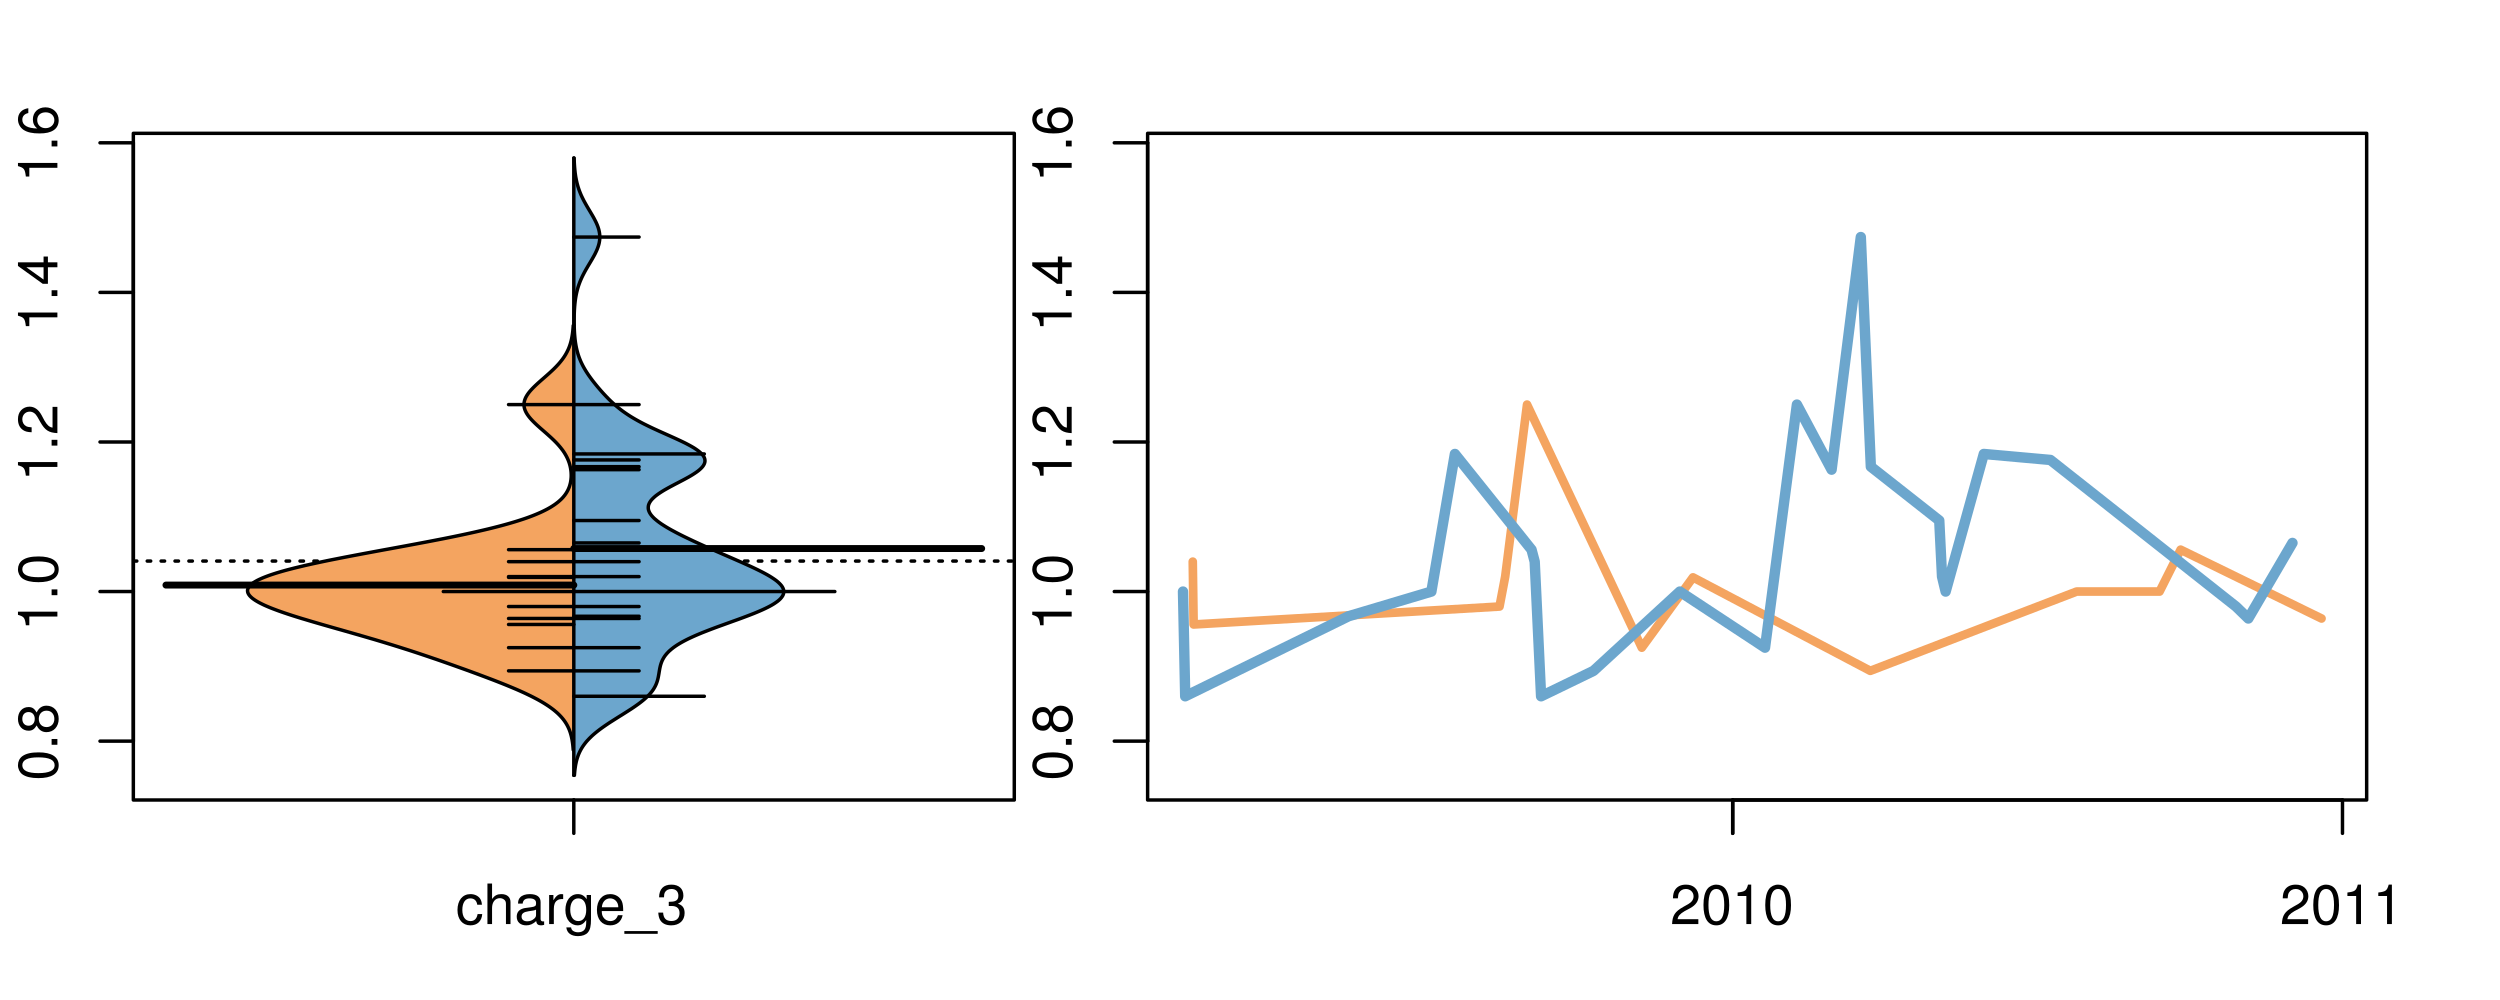 <?xml version="1.0" encoding="UTF-8"?>
<svg xmlns="http://www.w3.org/2000/svg" xmlns:xlink="http://www.w3.org/1999/xlink" width="540pt" height="216pt" viewBox="0 0 540 216" version="1.1">
<defs>
<g>
<symbol overflow="visible" id="glyph0-0">
<path style="stroke:none;" d="M -8.516 -3.297 C -8.516 -2.516 -8.156 -1.781 -7.578 -1.344 C -6.828 -0.797 -5.688 -0.516 -4.109 -0.516 C -1.25 -0.516 0.281 -1.469 0.281 -3.297 C 0.281 -5.094 -1.25 -6.078 -4.047 -6.078 C -5.703 -6.078 -6.797 -5.812 -7.578 -5.25 C -8.172 -4.812 -8.516 -4.109 -8.516 -3.297 Z M -7.578 -3.297 C -7.578 -4.438 -6.422 -5 -4.141 -5 C -1.734 -5 -0.594 -4.453 -0.594 -3.281 C -0.594 -2.156 -1.781 -1.594 -4.109 -1.594 C -6.438 -1.594 -7.578 -2.156 -7.578 -3.297 Z M -7.578 -3.297 "/>
</symbol>
<symbol overflow="visible" id="glyph0-1">
<path style="stroke:none;" d="M -1.25 -2.297 L -1.25 -1.047 L 0 -1.047 L 0 -2.297 Z M -1.25 -2.297 "/>
</symbol>
<symbol overflow="visible" id="glyph0-2">
<path style="stroke:none;" d="M -4.469 -4.688 C -5 -5.562 -5.438 -5.859 -6.234 -5.859 C -7.578 -5.859 -8.516 -4.812 -8.516 -3.297 C -8.516 -1.797 -7.578 -0.75 -6.234 -0.75 C -5.453 -0.75 -5.016 -1.031 -4.469 -1.891 C -4.016 -0.922 -3.297 -0.438 -2.359 -0.438 C -0.797 -0.438 0.281 -1.625 0.281 -3.297 C 0.281 -4.984 -0.797 -6.156 -2.359 -6.156 C -3.297 -6.156 -4.016 -5.672 -4.469 -4.688 Z M -7.578 -3.297 C -7.578 -4.203 -7.047 -4.781 -6.219 -4.781 C -5.422 -4.781 -4.891 -4.188 -4.891 -3.297 C -4.891 -2.406 -5.422 -1.828 -6.234 -1.828 C -7.047 -1.828 -7.578 -2.406 -7.578 -3.297 Z M -4.016 -3.297 C -4.016 -4.359 -3.344 -5.078 -2.344 -5.078 C -1.328 -5.078 -0.656 -4.359 -0.656 -3.281 C -0.656 -2.25 -1.344 -1.531 -2.344 -1.531 C -3.344 -1.531 -4.016 -2.25 -4.016 -3.297 Z M -4.016 -3.297 "/>
</symbol>
<symbol overflow="visible" id="glyph0-3">
<path style="stroke:none;" d="M -6.062 -3.109 L 0 -3.109 L 0 -4.156 L -8.516 -4.156 L -8.516 -3.469 C -7.203 -3.094 -7.016 -2.859 -6.812 -1.219 L -6.062 -1.219 Z M -6.062 -3.109 "/>
</symbol>
<symbol overflow="visible" id="glyph0-4">
<path style="stroke:none;" d="M -1.047 -6.078 L -1.047 -1.594 C -1.734 -1.703 -2.188 -2.094 -2.797 -3.125 L -3.438 -4.328 C -4.094 -5.516 -4.969 -6.125 -6.016 -6.125 C -6.719 -6.125 -7.375 -5.844 -7.844 -5.344 C -8.297 -4.844 -8.516 -4.219 -8.516 -3.406 C -8.516 -2.328 -8.125 -1.531 -7.406 -1.062 C -6.953 -0.75 -6.422 -0.625 -5.562 -0.594 L -5.562 -1.656 C -6.125 -1.688 -6.484 -1.766 -6.75 -1.906 C -7.266 -2.188 -7.578 -2.734 -7.578 -3.375 C -7.578 -4.328 -6.906 -5.047 -5.984 -5.047 C -5.312 -5.047 -4.734 -4.656 -4.312 -3.906 L -3.688 -2.797 C -2.672 -1.016 -1.875 -0.5 0 -0.406 L 0 -6.078 Z M -1.047 -6.078 "/>
</symbol>
<symbol overflow="visible" id="glyph0-5">
<path style="stroke:none;" d="M -2.047 -3.922 L 0 -3.922 L 0 -4.984 L -2.047 -4.984 L -2.047 -6.234 L -2.984 -6.234 L -2.984 -4.984 L -8.516 -4.984 L -8.516 -4.203 L -3.156 -0.344 L -2.047 -0.344 Z M -2.984 -3.922 L -2.984 -1.266 L -6.703 -3.922 Z M -2.984 -3.922 "/>
</symbol>
<symbol overflow="visible" id="glyph0-6">
<path style="stroke:none;" d="M -6.281 -5.969 C -7.688 -5.766 -8.516 -4.859 -8.516 -3.562 C -8.516 -2.625 -8.047 -1.781 -7.297 -1.281 C -6.469 -0.75 -5.422 -0.516 -3.875 -0.516 C -2.453 -0.516 -1.531 -0.734 -0.781 -1.234 C -0.094 -1.688 0.281 -2.438 0.281 -3.375 C 0.281 -4.984 -0.922 -6.156 -2.594 -6.156 C -4.172 -6.156 -5.297 -5.078 -5.297 -3.547 C -5.297 -2.719 -4.969 -2.047 -4.344 -1.594 C -6.422 -1.609 -7.578 -2.281 -7.578 -3.484 C -7.578 -4.234 -7.109 -4.75 -6.281 -4.922 Z M -4.359 -3.422 C -4.359 -4.438 -3.641 -5.078 -2.516 -5.078 C -1.438 -5.078 -0.656 -4.359 -0.656 -3.391 C -0.656 -2.406 -1.469 -1.656 -2.562 -1.656 C -3.625 -1.656 -4.359 -2.375 -4.359 -3.422 Z M -4.359 -3.422 "/>
</symbol>
<symbol overflow="visible" id="glyph0-7">
<path style="stroke:none;" d="M -8.75 -5.938 L -8.75 -4.938 L -5.5 -4.938 C -6.125 -4.531 -6.469 -3.859 -6.469 -3.016 C -6.469 -1.375 -5.156 -0.312 -3.156 -0.312 C -1.031 -0.312 0.281 -1.359 0.281 -3.047 C 0.281 -3.906 -0.047 -4.516 -0.828 -5.047 L 0 -5.047 L 0 -5.938 Z M -5.531 -3.188 C -5.531 -4.266 -4.578 -4.938 -3.078 -4.938 C -1.625 -4.938 -0.656 -4.25 -0.656 -3.188 C -0.656 -2.094 -1.625 -1.359 -3.094 -1.359 C -4.562 -1.359 -5.531 -2.094 -5.531 -3.188 Z M -5.531 -3.188 "/>
</symbol>
<symbol overflow="visible" id="glyph0-8">
<path style="stroke:none;" d="M -6.281 -3.094 L -6.281 -2.047 L -7.266 -2.047 C -7.688 -2.047 -7.906 -2.297 -7.906 -2.75 C -7.906 -2.828 -7.906 -2.875 -7.891 -3.094 L -8.719 -3.094 C -8.766 -2.875 -8.781 -2.734 -8.781 -2.531 C -8.781 -1.609 -8.25 -1.062 -7.359 -1.062 L -6.281 -1.062 L -6.281 -0.219 L -5.469 -0.219 L -5.469 -1.062 L 0 -1.062 L 0 -2.047 L -5.469 -2.047 L -5.469 -3.094 Z M -6.281 -3.094 "/>
</symbol>
<symbol overflow="visible" id="glyph0-9">
<path style="stroke:none;" d="M 1.516 -6.938 L 1.516 0.266 L 2.109 0.266 L 2.109 -6.938 Z M 1.516 -6.938 "/>
</symbol>
<symbol overflow="visible" id="glyph0-10">
<path style="stroke:none;" d="M -6.469 -3.266 C -6.469 -1.5 -5.203 -0.438 -3.094 -0.438 C -0.984 -0.438 0.281 -1.484 0.281 -3.281 C 0.281 -5.047 -0.984 -6.125 -3.047 -6.125 C -5.219 -6.125 -6.469 -5.078 -6.469 -3.266 Z M -5.547 -3.281 C -5.547 -4.406 -4.625 -5.078 -3.062 -5.078 C -1.578 -5.078 -0.641 -4.375 -0.641 -3.281 C -0.641 -2.156 -1.578 -1.469 -3.094 -1.469 C -4.609 -1.469 -5.547 -2.156 -5.547 -3.281 Z M -5.547 -3.281 "/>
</symbol>
<symbol overflow="visible" id="glyph0-11">
<path style="stroke:none;" d="M -8.75 -1.828 L -8.75 -0.812 L 0 -0.812 L 0 -1.828 Z M -8.75 -1.828 "/>
</symbol>
<symbol overflow="visible" id="glyph0-12">
<path style="stroke:none;" d="M 0 -3.422 L -6.281 -5.828 L -6.281 -4.703 L -1.188 -2.922 L -6.281 -1.25 L -6.281 -0.125 L 0 -2.328 Z M 0 -3.422 "/>
</symbol>
<symbol overflow="visible" id="glyph0-13">
<path style="stroke:none;" d="M -0.594 -6.422 C -0.562 -6.312 -0.562 -6.266 -0.562 -6.203 C -0.562 -5.859 -0.75 -5.656 -1.062 -5.656 L -4.75 -5.656 C -5.875 -5.656 -6.469 -4.844 -6.469 -3.297 C -6.469 -2.391 -6.203 -1.625 -5.734 -1.219 C -5.406 -0.922 -5.047 -0.797 -4.422 -0.781 L -4.422 -1.781 C -5.203 -1.875 -5.547 -2.328 -5.547 -3.266 C -5.547 -4.156 -5.203 -4.672 -4.609 -4.672 L -4.344 -4.672 C -3.922 -4.672 -3.75 -4.422 -3.641 -3.625 C -3.469 -2.203 -3.422 -1.984 -3.266 -1.609 C -2.969 -0.875 -2.406 -0.5 -1.578 -0.5 C -0.438 -0.5 0.281 -1.297 0.281 -2.562 C 0.281 -3.359 0 -4 -0.641 -4.703 C -0.016 -4.781 0.281 -5.094 0.281 -5.734 C 0.281 -5.938 0.25 -6.094 0.172 -6.422 Z M -1.984 -4.672 C -1.641 -4.672 -1.438 -4.578 -1.156 -4.266 C -0.797 -3.859 -0.594 -3.375 -0.594 -2.781 C -0.594 -2 -0.969 -1.547 -1.609 -1.547 C -2.266 -1.547 -2.609 -1.984 -2.766 -3.062 C -2.906 -4.109 -2.953 -4.328 -3.109 -4.672 Z M -1.984 -4.672 "/>
</symbol>
<symbol overflow="visible" id="glyph0-14">
<path style="stroke:none;" d="M 0 -5.781 L -6.281 -5.781 L -6.281 -4.781 L -2.719 -4.781 C -1.438 -4.781 -0.594 -4.109 -0.594 -3.078 C -0.594 -2.281 -1.078 -1.781 -1.844 -1.781 L -6.281 -1.781 L -6.281 -0.781 L -1.438 -0.781 C -0.391 -0.781 0.281 -1.562 0.281 -2.781 C 0.281 -3.703 -0.047 -4.297 -0.875 -4.891 L 0 -4.891 Z M 0 -5.781 "/>
</symbol>
<symbol overflow="visible" id="glyph0-15">
<path style="stroke:none;" d="M -2.812 -6.156 C -3.766 -6.156 -4.344 -6.078 -4.812 -5.906 C -5.844 -5.5 -6.469 -4.531 -6.469 -3.359 C -6.469 -1.609 -5.125 -0.484 -3.062 -0.484 C -1 -0.484 0.281 -1.578 0.281 -3.344 C 0.281 -4.781 -0.547 -5.766 -1.906 -6.031 L -1.906 -5.016 C -1.078 -4.734 -0.641 -4.172 -0.641 -3.375 C -0.641 -2.734 -0.938 -2.203 -1.469 -1.859 C -1.828 -1.625 -2.188 -1.531 -2.812 -1.531 Z M -3.625 -1.547 C -4.781 -1.625 -5.547 -2.344 -5.547 -3.344 C -5.547 -4.328 -4.734 -5.094 -3.703 -5.094 C -3.672 -5.094 -3.641 -5.094 -3.625 -5.078 Z M -3.625 -1.547 "/>
</symbol>
<symbol overflow="visible" id="glyph1-0">
<path style="stroke:none;" d="M 5.656 -4.172 C 5.609 -4.781 5.469 -5.188 5.234 -5.531 C 4.797 -6.125 4.047 -6.469 3.172 -6.469 C 1.469 -6.469 0.375 -5.125 0.375 -3.031 C 0.375 -1.016 1.453 0.281 3.156 0.281 C 4.656 0.281 5.609 -0.625 5.719 -2.156 L 4.719 -2.156 C 4.547 -1.156 4.031 -0.641 3.188 -0.641 C 2.078 -0.641 1.422 -1.547 1.422 -3.031 C 1.422 -4.609 2.062 -5.547 3.156 -5.547 C 4 -5.547 4.531 -5.047 4.641 -4.172 Z M 5.656 -4.172 "/>
</symbol>
<symbol overflow="visible" id="glyph1-1">
<path style="stroke:none;" d="M 0.844 -8.75 L 0.844 0 L 1.844 0 L 1.844 -3.469 C 1.844 -4.75 2.516 -5.594 3.547 -5.594 C 3.859 -5.594 4.188 -5.484 4.422 -5.297 C 4.719 -5.094 4.844 -4.797 4.844 -4.359 L 4.844 0 L 5.828 0 L 5.828 -4.75 C 5.828 -5.812 5.078 -6.469 3.859 -6.469 C 2.969 -6.469 2.422 -6.188 1.844 -5.422 L 1.844 -8.75 Z M 0.844 -8.75 "/>
</symbol>
<symbol overflow="visible" id="glyph1-2">
<path style="stroke:none;" d="M 6.422 -0.594 C 6.312 -0.562 6.266 -0.562 6.203 -0.562 C 5.859 -0.562 5.656 -0.75 5.656 -1.062 L 5.656 -4.75 C 5.656 -5.875 4.844 -6.469 3.297 -6.469 C 2.391 -6.469 1.625 -6.203 1.219 -5.734 C 0.922 -5.406 0.797 -5.047 0.781 -4.422 L 1.781 -4.422 C 1.875 -5.203 2.328 -5.547 3.266 -5.547 C 4.156 -5.547 4.672 -5.203 4.672 -4.609 L 4.672 -4.344 C 4.672 -3.922 4.422 -3.75 3.625 -3.641 C 2.203 -3.469 1.984 -3.422 1.609 -3.266 C 0.875 -2.969 0.5 -2.406 0.5 -1.578 C 0.5 -0.438 1.297 0.281 2.562 0.281 C 3.359 0.281 4 0 4.703 -0.641 C 4.781 -0.016 5.094 0.281 5.734 0.281 C 5.938 0.281 6.094 0.25 6.422 0.172 Z M 4.672 -1.984 C 4.672 -1.641 4.578 -1.438 4.266 -1.156 C 3.859 -0.797 3.375 -0.594 2.781 -0.594 C 2 -0.594 1.547 -0.969 1.547 -1.609 C 1.547 -2.266 1.984 -2.609 3.062 -2.766 C 4.109 -2.906 4.328 -2.953 4.672 -3.109 Z M 4.672 -1.984 "/>
</symbol>
<symbol overflow="visible" id="glyph1-3">
<path style="stroke:none;" d="M 0.828 -6.281 L 0.828 0 L 1.844 0 L 1.844 -3.266 C 1.844 -4.156 2.062 -4.75 2.547 -5.094 C 2.859 -5.328 3.156 -5.406 3.859 -5.406 L 3.859 -6.438 C 3.688 -6.453 3.594 -6.469 3.469 -6.469 C 2.812 -6.469 2.328 -6.078 1.75 -5.141 L 1.75 -6.281 Z M 0.828 -6.281 "/>
</symbol>
<symbol overflow="visible" id="glyph1-4">
<path style="stroke:none;" d="M 4.938 -6.281 L 4.938 -5.375 C 4.438 -6.125 3.828 -6.469 3.031 -6.469 C 1.422 -6.469 0.344 -5.078 0.344 -3.031 C 0.344 -2 0.625 -1.156 1.141 -0.562 C 1.609 -0.031 2.281 0.281 2.938 0.281 C 3.734 0.281 4.281 -0.062 4.844 -0.859 L 4.844 -0.531 C 4.844 0.328 4.734 0.844 4.484 1.188 C 4.219 1.562 3.703 1.781 3.094 1.781 C 2.641 1.781 2.234 1.656 1.953 1.438 C 1.734 1.266 1.625 1.094 1.578 0.719 L 0.547 0.719 C 0.656 1.906 1.578 2.609 3.062 2.609 C 4 2.609 4.797 2.312 5.203 1.812 C 5.688 1.234 5.875 0.438 5.875 -1.031 L 5.875 -6.281 Z M 3.125 -5.547 C 4.219 -5.547 4.844 -4.625 4.844 -3.062 C 4.844 -1.562 4.203 -0.641 3.141 -0.641 C 2.047 -0.641 1.391 -1.578 1.391 -3.094 C 1.391 -4.609 2.062 -5.547 3.125 -5.547 Z M 3.125 -5.547 "/>
</symbol>
<symbol overflow="visible" id="glyph1-5">
<path style="stroke:none;" d="M 6.156 -2.812 C 6.156 -3.766 6.078 -4.344 5.906 -4.812 C 5.5 -5.844 4.531 -6.469 3.359 -6.469 C 1.609 -6.469 0.484 -5.125 0.484 -3.062 C 0.484 -1 1.578 0.281 3.344 0.281 C 4.781 0.281 5.766 -0.547 6.031 -1.906 L 5.016 -1.906 C 4.734 -1.078 4.172 -0.641 3.375 -0.641 C 2.734 -0.641 2.203 -0.938 1.859 -1.469 C 1.625 -1.828 1.531 -2.188 1.531 -2.812 Z M 1.547 -3.625 C 1.625 -4.781 2.344 -5.547 3.344 -5.547 C 4.328 -5.547 5.094 -4.734 5.094 -3.703 C 5.094 -3.672 5.094 -3.641 5.078 -3.625 Z M 1.547 -3.625 "/>
</symbol>
<symbol overflow="visible" id="glyph1-6">
<path style="stroke:none;" d="M 6.938 1.516 L -0.266 1.516 L -0.266 2.109 L 6.938 2.109 Z M 6.938 1.516 "/>
</symbol>
<symbol overflow="visible" id="glyph1-7">
<path style="stroke:none;" d="M 2.656 -3.906 L 3.234 -3.906 C 4.391 -3.906 4.984 -3.391 4.984 -2.359 C 4.984 -1.297 4.328 -0.656 3.234 -0.656 C 2.078 -0.656 1.516 -1.234 1.438 -2.469 L 0.391 -2.469 C 0.438 -1.781 0.547 -1.344 0.75 -0.953 C 1.188 -0.141 2.031 0.281 3.188 0.281 C 4.938 0.281 6.078 -0.766 6.078 -2.375 C 6.078 -3.453 5.656 -4.062 4.625 -4.406 C 5.422 -4.719 5.812 -5.312 5.812 -6.172 C 5.812 -7.625 4.844 -8.516 3.234 -8.516 C 1.516 -8.516 0.594 -7.578 0.562 -5.766 L 1.625 -5.766 C 1.625 -6.281 1.688 -6.562 1.812 -6.828 C 2.047 -7.297 2.578 -7.578 3.234 -7.578 C 4.172 -7.578 4.734 -7.031 4.734 -6.125 C 4.734 -5.531 4.531 -5.172 4.062 -4.984 C 3.766 -4.859 3.391 -4.812 2.656 -4.797 Z M 2.656 -3.906 "/>
</symbol>
<symbol overflow="visible" id="glyph1-8">
<path style="stroke:none;" d="M 6.078 -1.047 L 1.594 -1.047 C 1.703 -1.734 2.094 -2.188 3.125 -2.797 L 4.328 -3.438 C 5.516 -4.094 6.125 -4.969 6.125 -6.016 C 6.125 -6.719 5.844 -7.375 5.344 -7.844 C 4.844 -8.297 4.219 -8.516 3.406 -8.516 C 2.328 -8.516 1.531 -8.125 1.062 -7.406 C 0.75 -6.953 0.625 -6.422 0.594 -5.562 L 1.656 -5.562 C 1.688 -6.125 1.766 -6.484 1.906 -6.75 C 2.188 -7.266 2.734 -7.578 3.375 -7.578 C 4.328 -7.578 5.047 -6.906 5.047 -5.984 C 5.047 -5.312 4.656 -4.734 3.906 -4.312 L 2.797 -3.688 C 1.016 -2.672 0.5 -1.875 0.406 0 L 6.078 0 Z M 6.078 -1.047 "/>
</symbol>
<symbol overflow="visible" id="glyph1-9">
<path style="stroke:none;" d="M 3.297 -8.516 C 2.516 -8.516 1.781 -8.156 1.344 -7.578 C 0.797 -6.828 0.516 -5.688 0.516 -4.109 C 0.516 -1.25 1.469 0.281 3.297 0.281 C 5.094 0.281 6.078 -1.25 6.078 -4.047 C 6.078 -5.703 5.812 -6.797 5.25 -7.578 C 4.812 -8.172 4.109 -8.516 3.297 -8.516 Z M 3.297 -7.578 C 4.438 -7.578 5 -6.422 5 -4.141 C 5 -1.734 4.453 -0.594 3.281 -0.594 C 2.156 -0.594 1.594 -1.781 1.594 -4.109 C 1.594 -6.438 2.156 -7.578 3.297 -7.578 Z M 3.297 -7.578 "/>
</symbol>
<symbol overflow="visible" id="glyph1-10">
<path style="stroke:none;" d="M 3.109 -6.062 L 3.109 0 L 4.156 0 L 4.156 -8.516 L 3.469 -8.516 C 3.094 -7.203 2.859 -7.016 1.219 -6.812 L 1.219 -6.062 Z M 3.109 -6.062 "/>
</symbol>
</g>
<clipPath id="clip1">
  <path d="M 28.801 28.801 L 220.086 28.801 L 220.086 173.801 L 28.801 173.801 Z M 28.801 28.801 "/>
</clipPath>
<clipPath id="clip2">
  <path d="M 247.887 28.801 L 512.199 28.801 L 512.199 173.801 L 247.887 173.801 Z M 247.887 28.801 "/>
</clipPath>
<clipPath id="clip3">
  <path d="M 233.484 14.398 L 526.598 14.398 L 526.598 188.199 L 233.484 188.199 Z M 233.484 14.398 "/>
</clipPath>
<clipPath id="clip4">
  <path d="M 247.887 28.801 L 512.199 28.801 L 512.199 173.801 L 247.887 173.801 Z M 247.887 28.801 "/>
</clipPath>
</defs>
<g id="surface556">
<path style="fill:none;stroke-width:0.75;stroke-linecap:round;stroke-linejoin:round;stroke:rgb(0%,0%,0%);stroke-opacity:1;stroke-miterlimit:10;" d="M 28.801 172.801 L 219.086 172.801 L 219.086 28.801 L 28.801 28.801 L 28.801 172.801 "/>
<path style="fill:none;stroke-width:0.75;stroke-linecap:round;stroke-linejoin:round;stroke:rgb(0%,0%,0%);stroke-opacity:1;stroke-miterlimit:10;" d="M 28.801 160.09 L 28.801 30.848 "/>
<path style="fill:none;stroke-width:0.75;stroke-linecap:round;stroke-linejoin:round;stroke:rgb(0%,0%,0%);stroke-opacity:1;stroke-miterlimit:10;" d="M 28.801 160.09 L 21.602 160.09 "/>
<path style="fill:none;stroke-width:0.75;stroke-linecap:round;stroke-linejoin:round;stroke:rgb(0%,0%,0%);stroke-opacity:1;stroke-miterlimit:10;" d="M 28.801 127.777 L 21.602 127.777 "/>
<path style="fill:none;stroke-width:0.75;stroke-linecap:round;stroke-linejoin:round;stroke:rgb(0%,0%,0%);stroke-opacity:1;stroke-miterlimit:10;" d="M 28.801 95.469 L 21.602 95.469 "/>
<path style="fill:none;stroke-width:0.75;stroke-linecap:round;stroke-linejoin:round;stroke:rgb(0%,0%,0%);stroke-opacity:1;stroke-miterlimit:10;" d="M 28.801 63.16 L 21.602 63.16 "/>
<path style="fill:none;stroke-width:0.75;stroke-linecap:round;stroke-linejoin:round;stroke:rgb(0%,0%,0%);stroke-opacity:1;stroke-miterlimit:10;" d="M 28.801 30.848 L 21.602 30.848 "/>
<g style="fill:rgb(0%,0%,0%);fill-opacity:1;">
  <use xlink:href="#glyph0-0" x="12.396" y="168.59"/>
  <use xlink:href="#glyph0-1" x="12.396" y="161.918"/>
  <use xlink:href="#glyph0-2" x="12.396" y="158.582"/>
</g>
<g style="fill:rgb(0%,0%,0%);fill-opacity:1;">
  <use xlink:href="#glyph0-3" x="12.396" y="136.277"/>
  <use xlink:href="#glyph0-1" x="12.396" y="129.605"/>
  <use xlink:href="#glyph0-0" x="12.396" y="126.27"/>
</g>
<g style="fill:rgb(0%,0%,0%);fill-opacity:1;">
  <use xlink:href="#glyph0-3" x="12.396" y="103.969"/>
  <use xlink:href="#glyph0-1" x="12.396" y="97.297"/>
  <use xlink:href="#glyph0-4" x="12.396" y="93.961"/>
</g>
<g style="fill:rgb(0%,0%,0%);fill-opacity:1;">
  <use xlink:href="#glyph0-3" x="12.396" y="71.66"/>
  <use xlink:href="#glyph0-1" x="12.396" y="64.988"/>
  <use xlink:href="#glyph0-5" x="12.396" y="61.652"/>
</g>
<g style="fill:rgb(0%,0%,0%);fill-opacity:1;">
  <use xlink:href="#glyph0-3" x="12.396" y="39.348"/>
  <use xlink:href="#glyph0-1" x="12.396" y="32.676"/>
  <use xlink:href="#glyph0-6" x="12.396" y="29.34"/>
</g>
<path style="fill:none;stroke-width:0.75;stroke-linecap:round;stroke-linejoin:round;stroke:rgb(0%,0%,0%);stroke-opacity:1;stroke-miterlimit:10;" d="M 123.941 172.801 L 123.941 172.801 "/>
<path style="fill:none;stroke-width:0.75;stroke-linecap:round;stroke-linejoin:round;stroke:rgb(0%,0%,0%);stroke-opacity:1;stroke-miterlimit:10;" d="M 123.941 172.801 L 123.941 180 "/>
<g style="fill:rgb(0%,0%,0%);fill-opacity:1;">
  <use xlink:href="#glyph1-0" x="98.441" y="199.596"/>
  <use xlink:href="#glyph1-1" x="104.441" y="199.596"/>
  <use xlink:href="#glyph1-2" x="111.113" y="199.596"/>
  <use xlink:href="#glyph1-3" x="117.785" y="199.596"/>
  <use xlink:href="#glyph1-4" x="121.781" y="199.596"/>
  <use xlink:href="#glyph1-5" x="128.453" y="199.596"/>
  <use xlink:href="#glyph1-6" x="135.125" y="199.596"/>
  <use xlink:href="#glyph1-7" x="141.797" y="199.596"/>
</g>
<g clip-path="url(#clip1)" clip-rule="nonzero">
<path style="fill:none;stroke-width:0.75;stroke-linecap:round;stroke-linejoin:round;stroke:rgb(0%,0%,0%);stroke-opacity:1;stroke-dasharray:0.75,2.25;stroke-miterlimit:10;" d="M 28.801 121.188 L 219.086 121.188 "/>
<path style=" stroke:none;fill-rule:nonzero;fill:rgb(95.686%,64.314%,37.647%);fill-opacity:1;" d="M 123.941 70.32 L 123.82 70.32 L 123.797 70.68 L 123.75 71.219 L 123.734 71.395 L 123.695 71.754 L 123.648 72.113 L 123.594 72.473 L 123.531 72.832 L 123.461 73.191 L 123.422 73.371 L 123.379 73.547 L 123.336 73.727 L 123.289 73.906 L 123.238 74.086 L 123.129 74.445 L 123.004 74.805 L 122.938 74.984 L 122.867 75.164 L 122.793 75.344 L 122.715 75.523 L 122.629 75.699 L 122.543 75.879 L 122.453 76.059 L 122.258 76.418 L 122.152 76.598 L 122.043 76.777 L 121.93 76.957 L 121.812 77.137 L 121.688 77.316 L 121.43 77.676 L 121.289 77.852 L 121.148 78.031 L 120.852 78.391 L 120.695 78.57 L 120.535 78.75 L 120.199 79.109 L 120.027 79.289 L 119.668 79.648 L 119.484 79.828 L 119.297 80.004 L 119.105 80.184 L 118.715 80.543 L 118.516 80.723 L 118.312 80.902 L 118.113 81.082 L 117.906 81.262 L 117.703 81.441 L 117.496 81.621 L 117.293 81.801 L 117.086 81.98 L 116.883 82.156 L 116.477 82.516 L 116.078 82.875 L 115.695 83.234 L 115.508 83.414 L 115.324 83.594 L 115.145 83.773 L 114.973 83.953 L 114.805 84.133 L 114.641 84.309 L 114.488 84.488 L 114.34 84.668 L 114.199 84.848 L 114.066 85.027 L 113.941 85.207 L 113.824 85.387 L 113.719 85.566 L 113.617 85.746 L 113.527 85.926 L 113.449 86.105 L 113.383 86.285 L 113.32 86.461 L 113.273 86.641 L 113.234 86.82 L 113.203 87 L 113.188 87.18 L 113.18 87.359 L 113.18 87.539 L 113.199 87.719 L 113.223 87.898 L 113.254 88.078 L 113.305 88.258 L 113.359 88.438 L 113.422 88.613 L 113.5 88.793 L 113.586 88.973 L 113.68 89.152 L 113.785 89.332 L 113.898 89.512 L 114.02 89.691 L 114.152 89.871 L 114.289 90.051 L 114.434 90.23 L 114.586 90.41 L 114.746 90.59 L 114.91 90.766 L 115.082 90.945 L 115.258 91.125 L 115.441 91.305 L 115.816 91.664 L 116.008 91.844 L 116.605 92.383 L 116.809 92.562 L 117.016 92.742 L 117.219 92.918 L 117.426 93.098 L 117.629 93.277 L 117.836 93.457 L 118.242 93.816 L 118.84 94.355 L 119.035 94.535 L 119.227 94.715 L 119.414 94.895 L 119.602 95.07 L 119.961 95.43 L 120.137 95.609 L 120.473 95.969 L 120.633 96.148 L 120.789 96.328 L 120.941 96.508 L 121.09 96.688 L 121.371 97.047 L 121.504 97.223 L 121.633 97.402 L 121.875 97.762 L 121.988 97.941 L 122.199 98.301 L 122.297 98.48 L 122.484 98.84 L 122.648 99.199 L 122.723 99.375 L 122.793 99.555 L 122.926 99.914 L 123.035 100.273 L 123.086 100.453 L 123.133 100.633 L 123.211 100.992 L 123.246 101.172 L 123.273 101.352 L 123.301 101.527 L 123.324 101.707 L 123.344 101.887 L 123.359 102.066 L 123.375 102.426 L 123.379 102.605 L 123.379 102.785 L 123.375 102.965 L 123.367 103.145 L 123.336 103.504 L 123.316 103.68 L 123.262 104.039 L 123.227 104.219 L 123.188 104.398 L 123.094 104.758 L 123.039 104.938 L 122.98 105.117 L 122.914 105.297 L 122.84 105.477 L 122.762 105.656 L 122.68 105.832 L 122.59 106.012 L 122.387 106.371 L 122.273 106.551 L 122.023 106.91 L 121.883 107.09 L 121.734 107.27 L 121.582 107.449 L 121.414 107.629 L 121.238 107.809 L 121.055 107.984 L 120.855 108.164 L 120.648 108.344 L 120.43 108.523 L 120.195 108.703 L 119.953 108.883 L 119.699 109.062 L 119.426 109.242 L 119.145 109.422 L 118.848 109.602 L 118.535 109.781 L 118.211 109.961 L 117.871 110.137 L 117.516 110.316 L 117.145 110.496 L 116.758 110.676 L 116.355 110.855 L 115.934 111.035 L 115.5 111.215 L 115.047 111.395 L 114.578 111.574 L 114.094 111.754 L 113.586 111.934 L 113.062 112.113 L 112.527 112.289 L 111.969 112.469 L 111.391 112.648 L 110.801 112.828 L 110.188 113.008 L 109.559 113.188 L 108.914 113.367 L 108.25 113.547 L 107.566 113.727 L 106.867 113.906 L 106.152 114.086 L 105.418 114.266 L 104.672 114.441 L 103.902 114.621 L 103.121 114.801 L 102.324 114.98 L 101.512 115.16 L 100.684 115.34 L 99.844 115.52 L 98.988 115.699 L 98.121 115.879 L 97.242 116.059 L 96.352 116.238 L 95.445 116.418 L 94.535 116.594 L 93.609 116.773 L 92.676 116.953 L 91.738 117.133 L 90.789 117.312 L 89.836 117.492 L 87.914 117.852 L 86.945 118.031 L 84.027 118.57 L 83.051 118.746 L 82.078 118.926 L 80.141 119.285 L 79.176 119.465 L 78.215 119.645 L 77.262 119.824 L 76.316 120.004 L 75.379 120.184 L 74.445 120.363 L 73.527 120.543 L 72.621 120.723 L 71.723 120.898 L 70.836 121.078 L 69.969 121.258 L 69.113 121.438 L 68.27 121.617 L 67.449 121.797 L 66.645 121.977 L 65.855 122.156 L 65.09 122.336 L 64.336 122.516 L 63.605 122.695 L 62.902 122.875 L 62.215 123.051 L 61.551 123.23 L 60.914 123.41 L 60.297 123.59 L 59.703 123.77 L 59.141 123.949 L 58.598 124.129 L 58.082 124.309 L 57.598 124.488 L 57.133 124.668 L 56.691 124.848 L 56.289 125.027 L 55.906 125.203 L 55.547 125.383 L 55.227 125.562 L 54.926 125.742 L 54.652 125.922 L 54.414 126.102 L 54.199 126.281 L 54.008 126.461 L 53.855 126.641 L 53.723 126.82 L 53.613 127 L 53.543 127.18 L 53.492 127.355 L 53.465 127.535 L 53.477 127.715 L 53.504 127.895 L 53.559 128.074 L 53.645 128.254 L 53.75 128.434 L 53.879 128.613 L 54.039 128.793 L 54.219 128.973 L 54.418 129.152 L 54.648 129.332 L 54.895 129.508 L 55.164 129.688 L 55.457 129.867 L 55.77 130.047 L 56.098 130.227 L 56.453 130.406 L 56.82 130.586 L 57.203 130.766 L 57.613 130.945 L 58.035 131.125 L 58.469 131.305 L 58.926 131.484 L 59.391 131.66 L 59.871 131.84 L 60.367 132.02 L 60.875 132.199 L 61.395 132.379 L 61.93 132.559 L 62.469 132.738 L 63.02 132.918 L 63.582 133.098 L 64.152 133.277 L 64.73 133.457 L 65.316 133.637 L 65.91 133.812 L 66.508 133.992 L 67.113 134.172 L 67.723 134.352 L 68.336 134.531 L 68.953 134.711 L 69.574 134.891 L 70.824 135.25 L 72.711 135.789 L 73.344 135.965 L 75.859 136.684 L 77.109 137.043 L 78.352 137.402 L 78.969 137.582 L 79.582 137.762 L 80.191 137.941 L 80.801 138.117 L 82.004 138.477 L 82.602 138.656 L 83.781 139.016 L 84.367 139.195 L 84.949 139.375 L 86.098 139.734 L 87.23 140.094 L 87.789 140.27 L 88.348 140.449 L 88.902 140.629 L 89.996 140.988 L 90.539 141.168 L 91.078 141.348 L 91.613 141.527 L 92.676 141.887 L 93.203 142.066 L 93.727 142.246 L 94.25 142.422 L 94.77 142.602 L 95.285 142.781 L 95.797 142.961 L 96.312 143.141 L 97.836 143.68 L 98.34 143.859 L 99.84 144.398 L 100.336 144.574 L 100.832 144.754 L 101.816 145.113 L 102.793 145.473 L 103.762 145.832 L 104.242 146.012 L 105.195 146.371 L 105.668 146.551 L 106.137 146.727 L 106.605 146.906 L 107.527 147.266 L 107.984 147.445 L 108.438 147.625 L 108.887 147.805 L 109.332 147.984 L 109.77 148.164 L 110.203 148.344 L 110.633 148.523 L 111.059 148.703 L 111.477 148.879 L 111.891 149.059 L 112.297 149.238 L 113.094 149.598 L 113.48 149.777 L 113.859 149.957 L 114.234 150.137 L 114.602 150.316 L 114.961 150.496 L 115.312 150.676 L 115.656 150.855 L 115.992 151.031 L 116.32 151.211 L 116.641 151.391 L 116.953 151.57 L 117.258 151.75 L 117.555 151.93 L 117.84 152.109 L 118.121 152.289 L 118.395 152.469 L 118.656 152.648 L 118.91 152.828 L 119.156 153.008 L 119.391 153.184 L 119.625 153.363 L 119.844 153.543 L 120.055 153.723 L 120.262 153.902 L 120.461 154.082 L 120.648 154.262 L 120.832 154.441 L 121.004 154.621 L 121.172 154.801 L 121.332 154.98 L 121.484 155.16 L 121.629 155.336 L 121.77 155.516 L 121.902 155.695 L 122.027 155.875 L 122.148 156.055 L 122.262 156.234 L 122.371 156.414 L 122.473 156.594 L 122.57 156.773 L 122.66 156.953 L 122.746 157.133 L 122.828 157.312 L 122.906 157.488 L 122.98 157.668 L 123.113 158.027 L 123.23 158.387 L 123.332 158.746 L 123.379 158.926 L 123.422 159.105 L 123.5 159.465 L 123.535 159.641 L 123.57 159.82 L 123.652 160.359 L 123.723 160.898 L 123.738 161.078 L 123.758 161.258 L 123.789 161.617 L 123.805 161.793 L 123.816 161.973 L 123.941 161.973 Z M 123.941 70.32 "/>
<path style="fill:none;stroke-width:0.75;stroke-linecap:round;stroke-linejoin:round;stroke:rgb(0%,0%,0%);stroke-opacity:1;stroke-miterlimit:10;" d="M 123.941 70.32 L 123.82 70.32 L 123.797 70.68 L 123.75 71.219 L 123.734 71.395 L 123.695 71.754 L 123.648 72.113 L 123.594 72.473 L 123.531 72.832 L 123.461 73.191 L 123.422 73.371 L 123.379 73.547 L 123.336 73.727 L 123.289 73.906 L 123.238 74.086 L 123.129 74.445 L 123.004 74.805 L 122.938 74.984 L 122.867 75.164 L 122.793 75.344 L 122.715 75.523 L 122.629 75.699 L 122.543 75.879 L 122.453 76.059 L 122.258 76.418 L 122.152 76.598 L 122.043 76.777 L 121.93 76.957 L 121.812 77.137 L 121.688 77.316 L 121.43 77.676 L 121.289 77.852 L 121.148 78.031 L 120.852 78.391 L 120.695 78.57 L 120.535 78.75 L 120.199 79.109 L 120.027 79.289 L 119.668 79.648 L 119.484 79.828 L 119.297 80.004 L 119.105 80.184 L 118.715 80.543 L 118.516 80.723 L 118.312 80.902 L 118.113 81.082 L 117.906 81.262 L 117.703 81.441 L 117.496 81.621 L 117.293 81.801 L 117.086 81.98 L 116.883 82.156 L 116.477 82.516 L 116.078 82.875 L 115.695 83.234 L 115.508 83.414 L 115.324 83.594 L 115.145 83.773 L 114.973 83.953 L 114.805 84.133 L 114.641 84.309 L 114.488 84.488 L 114.34 84.668 L 114.199 84.848 L 114.066 85.027 L 113.941 85.207 L 113.824 85.387 L 113.719 85.566 L 113.617 85.746 L 113.527 85.926 L 113.449 86.105 L 113.383 86.285 L 113.32 86.461 L 113.273 86.641 L 113.234 86.82 L 113.203 87 L 113.188 87.18 L 113.18 87.359 L 113.18 87.539 L 113.199 87.719 L 113.223 87.898 L 113.254 88.078 L 113.305 88.258 L 113.359 88.438 L 113.422 88.613 L 113.5 88.793 L 113.586 88.973 L 113.68 89.152 L 113.785 89.332 L 113.898 89.512 L 114.02 89.691 L 114.152 89.871 L 114.289 90.051 L 114.434 90.23 L 114.586 90.41 L 114.746 90.59 L 114.91 90.766 L 115.082 90.945 L 115.258 91.125 L 115.441 91.305 L 115.816 91.664 L 116.008 91.844 L 116.605 92.383 L 116.809 92.562 L 117.016 92.742 L 117.219 92.918 L 117.426 93.098 L 117.629 93.277 L 117.836 93.457 L 118.242 93.816 L 118.84 94.355 L 119.035 94.535 L 119.227 94.715 L 119.414 94.895 L 119.602 95.07 L 119.961 95.43 L 120.137 95.609 L 120.473 95.969 L 120.633 96.148 L 120.789 96.328 L 120.941 96.508 L 121.09 96.688 L 121.371 97.047 L 121.504 97.223 L 121.633 97.402 L 121.875 97.762 L 121.988 97.941 L 122.199 98.301 L 122.297 98.48 L 122.484 98.84 L 122.648 99.199 L 122.723 99.375 L 122.793 99.555 L 122.926 99.914 L 123.035 100.273 L 123.086 100.453 L 123.133 100.633 L 123.211 100.992 L 123.246 101.172 L 123.273 101.352 L 123.301 101.527 L 123.324 101.707 L 123.344 101.887 L 123.359 102.066 L 123.375 102.426 L 123.379 102.605 L 123.379 102.785 L 123.375 102.965 L 123.367 103.145 L 123.336 103.504 L 123.316 103.68 L 123.262 104.039 L 123.227 104.219 L 123.188 104.398 L 123.094 104.758 L 123.039 104.938 L 122.98 105.117 L 122.914 105.297 L 122.84 105.477 L 122.762 105.656 L 122.68 105.832 L 122.59 106.012 L 122.387 106.371 L 122.273 106.551 L 122.023 106.91 L 121.883 107.09 L 121.734 107.27 L 121.582 107.449 L 121.414 107.629 L 121.238 107.809 L 121.055 107.984 L 120.855 108.164 L 120.648 108.344 L 120.43 108.523 L 120.195 108.703 L 119.953 108.883 L 119.699 109.062 L 119.426 109.242 L 119.145 109.422 L 118.848 109.602 L 118.535 109.781 L 118.211 109.961 L 117.871 110.137 L 117.516 110.316 L 117.145 110.496 L 116.758 110.676 L 116.355 110.855 L 115.934 111.035 L 115.5 111.215 L 115.047 111.395 L 114.578 111.574 L 114.094 111.754 L 113.586 111.934 L 113.062 112.113 L 112.527 112.289 L 111.969 112.469 L 111.391 112.648 L 110.801 112.828 L 110.188 113.008 L 109.559 113.188 L 108.914 113.367 L 108.25 113.547 L 107.566 113.727 L 106.867 113.906 L 106.152 114.086 L 105.418 114.266 L 104.672 114.441 L 103.902 114.621 L 103.121 114.801 L 102.324 114.98 L 101.512 115.16 L 100.684 115.34 L 99.844 115.52 L 98.988 115.699 L 98.121 115.879 L 97.242 116.059 L 96.352 116.238 L 95.445 116.418 L 94.535 116.594 L 93.609 116.773 L 92.676 116.953 L 91.738 117.133 L 90.789 117.312 L 89.836 117.492 L 87.914 117.852 L 86.945 118.031 L 84.027 118.57 L 83.051 118.746 L 82.078 118.926 L 80.141 119.285 L 79.176 119.465 L 78.215 119.645 L 77.262 119.824 L 76.316 120.004 L 75.379 120.184 L 74.445 120.363 L 73.527 120.543 L 72.621 120.723 L 71.723 120.898 L 70.836 121.078 L 69.969 121.258 L 69.113 121.438 L 68.27 121.617 L 67.449 121.797 L 66.645 121.977 L 65.855 122.156 L 65.09 122.336 L 64.336 122.516 L 63.605 122.695 L 62.902 122.875 L 62.215 123.051 L 61.551 123.23 L 60.914 123.41 L 60.297 123.59 L 59.703 123.77 L 59.141 123.949 L 58.598 124.129 L 58.082 124.309 L 57.598 124.488 L 57.133 124.668 L 56.691 124.848 L 56.289 125.027 L 55.906 125.203 L 55.547 125.383 L 55.227 125.562 L 54.926 125.742 L 54.652 125.922 L 54.414 126.102 L 54.199 126.281 L 54.008 126.461 L 53.855 126.641 L 53.723 126.82 L 53.613 127 L 53.543 127.18 L 53.492 127.355 L 53.465 127.535 L 53.477 127.715 L 53.504 127.895 L 53.559 128.074 L 53.645 128.254 L 53.75 128.434 L 53.879 128.613 L 54.039 128.793 L 54.219 128.973 L 54.418 129.152 L 54.648 129.332 L 54.895 129.508 L 55.164 129.688 L 55.457 129.867 L 55.77 130.047 L 56.098 130.227 L 56.453 130.406 L 56.82 130.586 L 57.203 130.766 L 57.613 130.945 L 58.035 131.125 L 58.469 131.305 L 58.926 131.484 L 59.391 131.66 L 59.871 131.84 L 60.367 132.02 L 60.875 132.199 L 61.395 132.379 L 61.93 132.559 L 62.469 132.738 L 63.02 132.918 L 63.582 133.098 L 64.152 133.277 L 64.73 133.457 L 65.316 133.637 L 65.91 133.812 L 66.508 133.992 L 67.113 134.172 L 67.723 134.352 L 68.336 134.531 L 68.953 134.711 L 69.574 134.891 L 70.824 135.25 L 72.711 135.789 L 73.344 135.965 L 75.859 136.684 L 77.109 137.043 L 78.352 137.402 L 78.969 137.582 L 79.582 137.762 L 80.191 137.941 L 80.801 138.117 L 82.004 138.477 L 82.602 138.656 L 83.781 139.016 L 84.367 139.195 L 84.949 139.375 L 86.098 139.734 L 87.23 140.094 L 87.789 140.27 L 88.348 140.449 L 88.902 140.629 L 89.996 140.988 L 90.539 141.168 L 91.078 141.348 L 91.613 141.527 L 92.676 141.887 L 93.203 142.066 L 93.727 142.246 L 94.25 142.422 L 94.77 142.602 L 95.285 142.781 L 95.797 142.961 L 96.312 143.141 L 97.836 143.68 L 98.34 143.859 L 99.84 144.398 L 100.336 144.574 L 100.832 144.754 L 101.816 145.113 L 102.793 145.473 L 103.762 145.832 L 104.242 146.012 L 105.195 146.371 L 105.668 146.551 L 106.137 146.727 L 106.605 146.906 L 107.527 147.266 L 107.984 147.445 L 108.438 147.625 L 108.887 147.805 L 109.332 147.984 L 109.77 148.164 L 110.203 148.344 L 110.633 148.523 L 111.059 148.703 L 111.477 148.879 L 111.891 149.059 L 112.297 149.238 L 113.094 149.598 L 113.48 149.777 L 113.859 149.957 L 114.234 150.137 L 114.602 150.316 L 114.961 150.496 L 115.312 150.676 L 115.656 150.855 L 115.992 151.031 L 116.32 151.211 L 116.641 151.391 L 116.953 151.57 L 117.258 151.75 L 117.555 151.93 L 117.84 152.109 L 118.121 152.289 L 118.395 152.469 L 118.656 152.648 L 118.91 152.828 L 119.156 153.008 L 119.391 153.184 L 119.625 153.363 L 119.844 153.543 L 120.055 153.723 L 120.262 153.902 L 120.461 154.082 L 120.648 154.262 L 120.832 154.441 L 121.004 154.621 L 121.172 154.801 L 121.332 154.98 L 121.484 155.16 L 121.629 155.336 L 121.77 155.516 L 121.902 155.695 L 122.027 155.875 L 122.148 156.055 L 122.262 156.234 L 122.371 156.414 L 122.473 156.594 L 122.57 156.773 L 122.66 156.953 L 122.746 157.133 L 122.828 157.312 L 122.906 157.488 L 122.98 157.668 L 123.113 158.027 L 123.23 158.387 L 123.332 158.746 L 123.379 158.926 L 123.422 159.105 L 123.5 159.465 L 123.535 159.641 L 123.57 159.82 L 123.652 160.359 L 123.723 160.898 L 123.738 161.078 L 123.758 161.258 L 123.789 161.617 L 123.805 161.793 L 123.816 161.973 L 123.941 161.973 "/>
<path style=" stroke:none;fill-rule:nonzero;fill:rgb(42.353%,65.098%,80.392%);fill-opacity:1;" d="M 123.941 167.465 L 124.07 167.465 L 124.09 167.207 L 124.137 166.684 L 124.191 166.16 L 124.227 165.902 L 124.305 165.379 L 124.352 165.117 L 124.406 164.855 L 124.461 164.598 L 124.523 164.336 L 124.594 164.074 L 124.668 163.812 L 124.754 163.555 L 124.844 163.293 L 124.941 163.031 L 125.051 162.77 L 125.168 162.508 L 125.293 162.25 L 125.43 161.988 L 125.574 161.727 L 125.734 161.465 L 125.902 161.203 L 126.082 160.945 L 126.277 160.684 L 126.48 160.422 L 126.695 160.16 L 126.93 159.898 L 127.172 159.641 L 127.426 159.379 L 127.695 159.117 L 127.977 158.855 L 128.273 158.594 L 128.578 158.336 L 128.898 158.074 L 129.234 157.812 L 129.574 157.551 L 129.93 157.289 L 130.293 157.031 L 130.668 156.77 L 131.051 156.508 L 131.441 156.246 L 131.84 155.984 L 132.246 155.727 L 132.656 155.465 L 133.484 154.941 L 133.902 154.68 L 134.32 154.422 L 135.148 153.898 L 135.559 153.637 L 135.965 153.375 L 136.367 153.117 L 136.758 152.855 L 137.141 152.594 L 137.512 152.332 L 137.879 152.07 L 138.227 151.812 L 138.562 151.551 L 138.887 151.289 L 139.199 151.027 L 139.492 150.766 L 139.77 150.508 L 140.035 150.246 L 140.285 149.984 L 140.512 149.723 L 140.727 149.461 L 140.926 149.203 L 141.109 148.941 L 141.27 148.68 L 141.422 148.418 L 141.559 148.156 L 141.68 147.898 L 141.789 147.637 L 141.883 147.375 L 141.973 147.113 L 142.047 146.852 L 142.113 146.594 L 142.172 146.332 L 142.223 146.07 L 142.27 145.809 L 142.316 145.551 L 142.445 144.766 L 142.492 144.504 L 142.543 144.246 L 142.602 143.984 L 142.664 143.723 L 142.742 143.461 L 142.828 143.199 L 142.926 142.941 L 143.035 142.68 L 143.168 142.418 L 143.312 142.156 L 143.473 141.895 L 143.652 141.637 L 143.859 141.375 L 144.082 141.113 L 144.328 140.852 L 144.598 140.59 L 144.895 140.332 L 145.215 140.07 L 145.555 139.809 L 145.93 139.547 L 146.324 139.285 L 146.746 139.027 L 147.191 138.766 L 147.668 138.504 L 148.168 138.242 L 148.691 137.98 L 149.238 137.723 L 149.812 137.461 L 150.406 137.199 L 151.02 136.938 L 151.652 136.676 L 152.305 136.418 L 152.977 136.156 L 153.656 135.895 L 154.352 135.633 L 155.062 135.371 L 155.777 135.113 L 156.496 134.852 L 157.223 134.59 L 157.945 134.328 L 158.672 134.066 L 159.391 133.809 L 160.105 133.547 L 160.809 133.285 L 161.5 133.023 L 162.176 132.762 L 162.836 132.504 L 163.473 132.242 L 164.09 131.98 L 164.684 131.719 L 165.246 131.457 L 165.777 131.199 L 166.281 130.938 L 166.75 130.676 L 167.184 130.414 L 167.574 130.152 L 167.934 129.895 L 168.254 129.633 L 168.531 129.371 L 168.762 129.109 L 168.953 128.848 L 169.109 128.59 L 169.215 128.328 L 169.273 128.066 L 169.297 127.805 L 169.285 127.547 L 169.219 127.285 L 169.117 127.023 L 168.977 126.762 L 168.801 126.5 L 168.582 126.242 L 168.328 125.98 L 168.047 125.719 L 167.734 125.457 L 167.383 125.195 L 167.004 124.938 L 166.605 124.676 L 166.18 124.414 L 165.727 124.152 L 165.254 123.891 L 164.766 123.633 L 164.258 123.371 L 163.73 123.109 L 163.195 122.848 L 162.645 122.586 L 162.086 122.328 L 161.516 122.066 L 160.938 121.805 L 159.766 121.281 L 159.172 121.023 L 157.977 120.5 L 157.375 120.238 L 156.777 119.977 L 156.176 119.719 L 154.383 118.934 L 153.793 118.672 L 153.199 118.414 L 152.613 118.152 L 152.031 117.891 L 151.453 117.629 L 150.879 117.367 L 150.312 117.109 L 149.75 116.848 L 149.195 116.586 L 148.645 116.324 L 148.102 116.062 L 147.57 115.805 L 147.047 115.543 L 146.531 115.281 L 146.027 115.02 L 145.539 114.758 L 145.059 114.5 L 144.594 114.238 L 144.145 113.977 L 143.711 113.715 L 143.297 113.453 L 142.895 113.195 L 142.52 112.934 L 142.164 112.672 L 141.832 112.41 L 141.52 112.148 L 141.234 111.891 L 140.98 111.629 L 140.75 111.367 L 140.547 111.105 L 140.379 110.844 L 140.242 110.586 L 140.137 110.324 L 140.055 110.062 L 140.023 109.801 L 140.02 109.543 L 140.047 109.281 L 140.109 109.02 L 140.215 108.758 L 140.352 108.496 L 140.52 108.238 L 140.719 107.977 L 140.965 107.715 L 141.238 107.453 L 141.535 107.191 L 141.863 106.934 L 142.227 106.672 L 142.613 106.41 L 143.023 106.148 L 143.449 105.887 L 143.902 105.629 L 144.371 105.367 L 144.848 105.105 L 145.34 104.844 L 145.836 104.582 L 146.336 104.324 L 147.336 103.801 L 147.828 103.539 L 148.309 103.277 L 148.777 103.02 L 149.227 102.758 L 149.656 102.496 L 150.062 102.234 L 150.445 101.973 L 150.797 101.715 L 151.113 101.453 L 151.398 101.191 L 151.648 100.93 L 151.859 100.668 L 152.02 100.41 L 152.148 100.148 L 152.234 99.887 L 152.273 99.625 L 152.266 99.363 L 152.219 99.105 L 152.129 98.844 L 151.992 98.582 L 151.809 98.32 L 151.586 98.059 L 151.328 97.801 L 151.027 97.539 L 150.684 97.277 L 150.312 97.016 L 149.914 96.754 L 149.477 96.496 L 149.012 96.234 L 148.523 95.973 L 148.02 95.711 L 147.484 95.449 L 146.941 95.191 L 146.383 94.93 L 145.812 94.668 L 145.234 94.406 L 144.652 94.145 L 144.07 93.887 L 142.898 93.363 L 142.32 93.102 L 141.75 92.84 L 141.184 92.582 L 140.629 92.32 L 140.086 92.059 L 139.555 91.797 L 139.035 91.539 L 138.531 91.277 L 138.043 91.016 L 137.57 90.754 L 137.109 90.492 L 136.668 90.234 L 136.238 89.973 L 135.828 89.711 L 135.43 89.449 L 135.047 89.188 L 134.68 88.93 L 134.32 88.668 L 133.98 88.406 L 133.648 88.145 L 133.332 87.883 L 133.02 87.625 L 132.723 87.363 L 132.434 87.102 L 132.152 86.84 L 131.875 86.578 L 131.609 86.32 L 131.348 86.059 L 131.094 85.797 L 130.844 85.535 L 130.598 85.273 L 130.359 85.016 L 130.121 84.754 L 129.887 84.492 L 129.434 83.969 L 129.211 83.711 L 128.992 83.449 L 128.777 83.188 L 128.355 82.664 L 128.152 82.406 L 127.949 82.145 L 127.559 81.621 L 127.371 81.359 L 127.188 81.102 L 127.008 80.84 L 126.664 80.316 L 126.504 80.055 L 126.348 79.797 L 126.195 79.535 L 126.047 79.273 L 125.906 79.012 L 125.773 78.75 L 125.645 78.492 L 125.52 78.23 L 125.406 77.969 L 125.297 77.707 L 125.191 77.445 L 125.09 77.188 L 124.91 76.664 L 124.828 76.402 L 124.754 76.141 L 124.684 75.883 L 124.617 75.621 L 124.555 75.359 L 124.496 75.098 L 124.445 74.836 L 124.395 74.578 L 124.309 74.055 L 124.238 73.531 L 124.207 73.273 L 124.18 73.012 L 124.133 72.488 L 124.113 72.23 L 124.094 71.969 L 124.078 71.707 L 124.055 71.184 L 124.043 70.926 L 124.027 70.402 L 124.02 69.879 L 124.016 69.621 L 124.016 69.098 L 124.02 68.836 L 124.02 68.574 L 124.027 68.316 L 124.031 68.055 L 124.047 67.531 L 124.059 67.27 L 124.07 67.012 L 124.086 66.75 L 124.105 66.488 L 124.121 66.227 L 124.145 65.965 L 124.168 65.707 L 124.223 65.184 L 124.254 64.922 L 124.289 64.66 L 124.328 64.402 L 124.371 64.141 L 124.418 63.879 L 124.469 63.617 L 124.523 63.355 L 124.582 63.098 L 124.645 62.836 L 124.711 62.574 L 124.859 62.051 L 124.941 61.793 L 125.031 61.531 L 125.125 61.27 L 125.223 61.008 L 125.324 60.746 L 125.434 60.488 L 125.547 60.227 L 125.664 59.965 L 125.789 59.703 L 125.918 59.441 L 126.051 59.184 L 126.188 58.922 L 126.328 58.66 L 126.473 58.398 L 126.621 58.137 L 126.773 57.879 L 127.078 57.355 L 127.391 56.832 L 127.547 56.574 L 127.699 56.312 L 127.855 56.051 L 128.152 55.527 L 128.297 55.27 L 128.438 55.008 L 128.574 54.746 L 128.699 54.484 L 128.82 54.227 L 128.938 53.965 L 129.043 53.703 L 129.141 53.441 L 129.23 53.18 L 129.309 52.922 L 129.379 52.66 L 129.438 52.398 L 129.48 52.137 L 129.52 51.875 L 129.543 51.617 L 129.555 51.355 L 129.555 51.094 L 129.547 50.832 L 129.523 50.57 L 129.488 50.312 L 129.441 50.051 L 129.387 49.789 L 129.32 49.527 L 129.242 49.266 L 129.156 49.008 L 129.059 48.746 L 128.953 48.484 L 128.84 48.223 L 128.719 47.961 L 128.59 47.703 L 128.457 47.441 L 128.32 47.18 L 128.176 46.918 L 128.027 46.656 L 127.879 46.398 L 127.723 46.137 L 127.57 45.875 L 127.258 45.352 L 127.102 45.094 L 126.949 44.832 L 126.793 44.57 L 126.496 44.047 L 126.352 43.789 L 126.207 43.527 L 126.07 43.266 L 125.938 43.004 L 125.809 42.742 L 125.684 42.484 L 125.562 42.223 L 125.449 41.961 L 125.34 41.699 L 125.238 41.438 L 125.137 41.18 L 125.043 40.918 L 124.871 40.395 L 124.793 40.133 L 124.723 39.875 L 124.652 39.613 L 124.59 39.352 L 124.531 39.09 L 124.477 38.828 L 124.426 38.57 L 124.375 38.309 L 124.332 38.047 L 124.293 37.785 L 124.258 37.523 L 124.223 37.266 L 124.168 36.742 L 124.145 36.48 L 124.121 36.223 L 124.082 35.699 L 124.051 35.176 L 124.039 34.918 L 124.016 34.395 L 124.008 34.133 L 123.941 34.133 Z M 123.941 167.465 "/>
<path style="fill:none;stroke-width:0.75;stroke-linecap:round;stroke-linejoin:round;stroke:rgb(0%,0%,0%);stroke-opacity:1;stroke-miterlimit:10;" d="M 123.941 167.465 L 124.07 167.465 L 124.09 167.207 L 124.137 166.684 L 124.191 166.16 L 124.227 165.902 L 124.305 165.379 L 124.352 165.117 L 124.406 164.855 L 124.461 164.598 L 124.523 164.336 L 124.594 164.074 L 124.668 163.812 L 124.754 163.555 L 124.844 163.293 L 124.941 163.031 L 125.051 162.77 L 125.168 162.508 L 125.293 162.25 L 125.43 161.988 L 125.574 161.727 L 125.734 161.465 L 125.902 161.203 L 126.082 160.945 L 126.277 160.684 L 126.48 160.422 L 126.695 160.16 L 126.93 159.898 L 127.172 159.641 L 127.426 159.379 L 127.695 159.117 L 127.977 158.855 L 128.273 158.594 L 128.578 158.336 L 128.898 158.074 L 129.234 157.812 L 129.574 157.551 L 129.93 157.289 L 130.293 157.031 L 130.668 156.77 L 131.051 156.508 L 131.441 156.246 L 131.84 155.984 L 132.246 155.727 L 132.656 155.465 L 133.484 154.941 L 133.902 154.68 L 134.32 154.422 L 135.148 153.898 L 135.559 153.637 L 135.965 153.375 L 136.367 153.117 L 136.758 152.855 L 137.141 152.594 L 137.512 152.332 L 137.879 152.07 L 138.227 151.812 L 138.562 151.551 L 138.887 151.289 L 139.199 151.027 L 139.492 150.766 L 139.77 150.508 L 140.035 150.246 L 140.285 149.984 L 140.512 149.723 L 140.727 149.461 L 140.926 149.203 L 141.109 148.941 L 141.27 148.68 L 141.422 148.418 L 141.559 148.156 L 141.68 147.898 L 141.789 147.637 L 141.883 147.375 L 141.973 147.113 L 142.047 146.852 L 142.113 146.594 L 142.172 146.332 L 142.223 146.07 L 142.27 145.809 L 142.316 145.551 L 142.445 144.766 L 142.492 144.504 L 142.543 144.246 L 142.602 143.984 L 142.664 143.723 L 142.742 143.461 L 142.828 143.199 L 142.926 142.941 L 143.035 142.68 L 143.168 142.418 L 143.312 142.156 L 143.473 141.895 L 143.652 141.637 L 143.859 141.375 L 144.082 141.113 L 144.328 140.852 L 144.598 140.59 L 144.895 140.332 L 145.215 140.07 L 145.555 139.809 L 145.93 139.547 L 146.324 139.285 L 146.746 139.027 L 147.191 138.766 L 147.668 138.504 L 148.168 138.242 L 148.691 137.98 L 149.238 137.723 L 149.812 137.461 L 150.406 137.199 L 151.02 136.938 L 151.652 136.676 L 152.305 136.418 L 152.977 136.156 L 153.656 135.895 L 154.352 135.633 L 155.062 135.371 L 155.777 135.113 L 156.496 134.852 L 157.223 134.59 L 157.945 134.328 L 158.672 134.066 L 159.391 133.809 L 160.105 133.547 L 160.809 133.285 L 161.5 133.023 L 162.176 132.762 L 162.836 132.504 L 163.473 132.242 L 164.09 131.98 L 164.684 131.719 L 165.246 131.457 L 165.777 131.199 L 166.281 130.938 L 166.75 130.676 L 167.184 130.414 L 167.574 130.152 L 167.934 129.895 L 168.254 129.633 L 168.531 129.371 L 168.762 129.109 L 168.953 128.848 L 169.109 128.59 L 169.215 128.328 L 169.273 128.066 L 169.297 127.805 L 169.285 127.547 L 169.219 127.285 L 169.117 127.023 L 168.977 126.762 L 168.801 126.5 L 168.582 126.242 L 168.328 125.98 L 168.047 125.719 L 167.734 125.457 L 167.383 125.195 L 167.004 124.938 L 166.605 124.676 L 166.18 124.414 L 165.727 124.152 L 165.254 123.891 L 164.766 123.633 L 164.258 123.371 L 163.73 123.109 L 163.195 122.848 L 162.645 122.586 L 162.086 122.328 L 161.516 122.066 L 160.938 121.805 L 159.766 121.281 L 159.172 121.023 L 157.977 120.5 L 157.375 120.238 L 156.777 119.977 L 156.176 119.719 L 154.383 118.934 L 153.793 118.672 L 153.199 118.414 L 152.613 118.152 L 152.031 117.891 L 151.453 117.629 L 150.879 117.367 L 150.312 117.109 L 149.75 116.848 L 149.195 116.586 L 148.645 116.324 L 148.102 116.062 L 147.57 115.805 L 147.047 115.543 L 146.531 115.281 L 146.027 115.02 L 145.539 114.758 L 145.059 114.5 L 144.594 114.238 L 144.145 113.977 L 143.711 113.715 L 143.297 113.453 L 142.895 113.195 L 142.52 112.934 L 142.164 112.672 L 141.832 112.41 L 141.52 112.148 L 141.234 111.891 L 140.98 111.629 L 140.75 111.367 L 140.547 111.105 L 140.379 110.844 L 140.242 110.586 L 140.137 110.324 L 140.055 110.062 L 140.023 109.801 L 140.02 109.543 L 140.047 109.281 L 140.109 109.02 L 140.215 108.758 L 140.352 108.496 L 140.52 108.238 L 140.719 107.977 L 140.965 107.715 L 141.238 107.453 L 141.535 107.191 L 141.863 106.934 L 142.227 106.672 L 142.613 106.41 L 143.023 106.148 L 143.449 105.887 L 143.902 105.629 L 144.371 105.367 L 144.848 105.105 L 145.34 104.844 L 145.836 104.582 L 146.336 104.324 L 147.336 103.801 L 147.828 103.539 L 148.309 103.277 L 148.777 103.02 L 149.227 102.758 L 149.656 102.496 L 150.062 102.234 L 150.445 101.973 L 150.797 101.715 L 151.113 101.453 L 151.398 101.191 L 151.648 100.93 L 151.859 100.668 L 152.02 100.41 L 152.148 100.148 L 152.234 99.887 L 152.273 99.625 L 152.266 99.363 L 152.219 99.105 L 152.129 98.844 L 151.992 98.582 L 151.809 98.32 L 151.586 98.059 L 151.328 97.801 L 151.027 97.539 L 150.684 97.277 L 150.312 97.016 L 149.914 96.754 L 149.477 96.496 L 149.012 96.234 L 148.523 95.973 L 148.02 95.711 L 147.484 95.449 L 146.941 95.191 L 146.383 94.93 L 145.812 94.668 L 145.234 94.406 L 144.652 94.145 L 144.07 93.887 L 142.898 93.363 L 142.32 93.102 L 141.75 92.84 L 141.184 92.582 L 140.629 92.32 L 140.086 92.059 L 139.555 91.797 L 139.035 91.539 L 138.531 91.277 L 138.043 91.016 L 137.57 90.754 L 137.109 90.492 L 136.668 90.234 L 136.238 89.973 L 135.828 89.711 L 135.43 89.449 L 135.047 89.188 L 134.68 88.93 L 134.32 88.668 L 133.98 88.406 L 133.648 88.145 L 133.332 87.883 L 133.02 87.625 L 132.723 87.363 L 132.434 87.102 L 132.152 86.84 L 131.875 86.578 L 131.609 86.32 L 131.348 86.059 L 131.094 85.797 L 130.844 85.535 L 130.598 85.273 L 130.359 85.016 L 130.121 84.754 L 129.887 84.492 L 129.434 83.969 L 129.211 83.711 L 128.992 83.449 L 128.777 83.188 L 128.355 82.664 L 128.152 82.406 L 127.949 82.145 L 127.559 81.621 L 127.371 81.359 L 127.188 81.102 L 127.008 80.84 L 126.664 80.316 L 126.504 80.055 L 126.348 79.797 L 126.195 79.535 L 126.047 79.273 L 125.906 79.012 L 125.773 78.75 L 125.645 78.492 L 125.52 78.23 L 125.406 77.969 L 125.297 77.707 L 125.191 77.445 L 125.09 77.188 L 124.91 76.664 L 124.828 76.402 L 124.754 76.141 L 124.684 75.883 L 124.617 75.621 L 124.555 75.359 L 124.496 75.098 L 124.445 74.836 L 124.395 74.578 L 124.309 74.055 L 124.238 73.531 L 124.207 73.273 L 124.18 73.012 L 124.133 72.488 L 124.113 72.23 L 124.094 71.969 L 124.078 71.707 L 124.055 71.184 L 124.043 70.926 L 124.027 70.402 L 124.02 69.879 L 124.016 69.621 L 124.016 69.098 L 124.02 68.836 L 124.02 68.574 L 124.027 68.316 L 124.031 68.055 L 124.047 67.531 L 124.059 67.27 L 124.07 67.012 L 124.086 66.75 L 124.105 66.488 L 124.121 66.227 L 124.145 65.965 L 124.168 65.707 L 124.223 65.184 L 124.254 64.922 L 124.289 64.66 L 124.328 64.402 L 124.371 64.141 L 124.418 63.879 L 124.469 63.617 L 124.523 63.355 L 124.582 63.098 L 124.645 62.836 L 124.711 62.574 L 124.859 62.051 L 124.941 61.793 L 125.031 61.531 L 125.125 61.27 L 125.223 61.008 L 125.324 60.746 L 125.434 60.488 L 125.547 60.227 L 125.664 59.965 L 125.789 59.703 L 125.918 59.441 L 126.051 59.184 L 126.188 58.922 L 126.328 58.66 L 126.473 58.398 L 126.621 58.137 L 126.773 57.879 L 127.078 57.355 L 127.391 56.832 L 127.547 56.574 L 127.699 56.312 L 127.855 56.051 L 128.152 55.527 L 128.297 55.27 L 128.438 55.008 L 128.574 54.746 L 128.699 54.484 L 128.82 54.227 L 128.938 53.965 L 129.043 53.703 L 129.141 53.441 L 129.23 53.18 L 129.309 52.922 L 129.379 52.66 L 129.438 52.398 L 129.48 52.137 L 129.52 51.875 L 129.543 51.617 L 129.555 51.355 L 129.555 51.094 L 129.547 50.832 L 129.523 50.57 L 129.488 50.312 L 129.441 50.051 L 129.387 49.789 L 129.32 49.527 L 129.242 49.266 L 129.156 49.008 L 129.059 48.746 L 128.953 48.484 L 128.84 48.223 L 128.719 47.961 L 128.59 47.703 L 128.457 47.441 L 128.32 47.18 L 128.176 46.918 L 128.027 46.656 L 127.879 46.398 L 127.723 46.137 L 127.57 45.875 L 127.258 45.352 L 127.102 45.094 L 126.949 44.832 L 126.793 44.57 L 126.496 44.047 L 126.352 43.789 L 126.207 43.527 L 126.07 43.266 L 125.938 43.004 L 125.809 42.742 L 125.684 42.484 L 125.562 42.223 L 125.449 41.961 L 125.34 41.699 L 125.238 41.438 L 125.137 41.18 L 125.043 40.918 L 124.871 40.395 L 124.793 40.133 L 124.723 39.875 L 124.652 39.613 L 124.59 39.352 L 124.531 39.09 L 124.477 38.828 L 124.426 38.57 L 124.375 38.309 L 124.332 38.047 L 124.293 37.785 L 124.258 37.523 L 124.223 37.266 L 124.168 36.742 L 124.145 36.48 L 124.121 36.223 L 124.082 35.699 L 124.051 35.176 L 124.039 34.918 L 124.016 34.395 L 124.008 34.133 L 123.941 34.133 "/>
<path style="fill:none;stroke-width:1.5;stroke-linecap:round;stroke-linejoin:round;stroke:rgb(0%,0%,0%);stroke-opacity:1;stroke-miterlimit:10;" d="M 35.848 126.379 L 123.941 126.379 "/>
<path style="fill:none;stroke-width:1.5;stroke-linecap:round;stroke-linejoin:round;stroke:rgb(0%,0%,0%);stroke-opacity:1;stroke-miterlimit:10;" d="M 123.941 118.48 L 212.039 118.48 "/>
<path style="fill:none;stroke-width:0.75;stroke-linecap:round;stroke-linejoin:round;stroke:rgb(0%,0%,0%);stroke-opacity:1;stroke-miterlimit:10;" d="M 109.848 144.902 L 123.941 144.902 "/>
<path style="fill:none;stroke-width:0.75;stroke-linecap:round;stroke-linejoin:round;stroke:rgb(0%,0%,0%);stroke-opacity:1;stroke-miterlimit:10;" d="M 109.848 139.895 L 123.941 139.895 "/>
<path style="fill:none;stroke-width:0.75;stroke-linecap:round;stroke-linejoin:round;stroke:rgb(0%,0%,0%);stroke-opacity:1;stroke-miterlimit:10;" d="M 109.848 134.887 L 123.941 134.887 "/>
<path style="fill:none;stroke-width:0.75;stroke-linecap:round;stroke-linejoin:round;stroke:rgb(0%,0%,0%);stroke-opacity:1;stroke-miterlimit:10;" d="M 109.848 133.594 L 123.941 133.594 "/>
<path style="fill:none;stroke-width:0.75;stroke-linecap:round;stroke-linejoin:round;stroke:rgb(0%,0%,0%);stroke-opacity:1;stroke-miterlimit:10;" d="M 109.848 131.008 L 123.941 131.008 "/>
<path style="fill:none;stroke-width:0.75;stroke-linecap:round;stroke-linejoin:round;stroke:rgb(0%,0%,0%);stroke-opacity:1;stroke-miterlimit:10;" d="M 95.754 127.777 L 123.941 127.777 "/>
<path style="fill:none;stroke-width:0.75;stroke-linecap:round;stroke-linejoin:round;stroke:rgb(0%,0%,0%);stroke-opacity:1;stroke-miterlimit:10;" d="M 109.848 124.711 L 123.941 124.711 "/>
<path style="fill:none;stroke-width:0.75;stroke-linecap:round;stroke-linejoin:round;stroke:rgb(0%,0%,0%);stroke-opacity:1;stroke-miterlimit:10;" d="M 109.848 124.547 L 123.941 124.547 "/>
<path style="fill:none;stroke-width:0.75;stroke-linecap:round;stroke-linejoin:round;stroke:rgb(0%,0%,0%);stroke-opacity:1;stroke-miterlimit:10;" d="M 109.848 121.316 L 123.941 121.316 "/>
<path style="fill:none;stroke-width:0.75;stroke-linecap:round;stroke-linejoin:round;stroke:rgb(0%,0%,0%);stroke-opacity:1;stroke-miterlimit:10;" d="M 109.848 118.73 L 123.941 118.73 "/>
<path style="fill:none;stroke-width:0.75;stroke-linecap:round;stroke-linejoin:round;stroke:rgb(0%,0%,0%);stroke-opacity:1;stroke-miterlimit:10;" d="M 109.848 87.391 L 123.941 87.391 "/>
<path style="fill:none;stroke-width:0.75;stroke-linecap:round;stroke-linejoin:round;stroke:rgb(0%,0%,0%);stroke-opacity:1;stroke-miterlimit:10;" d="M 123.941 150.395 L 152.133 150.395 "/>
<path style="fill:none;stroke-width:0.75;stroke-linecap:round;stroke-linejoin:round;stroke:rgb(0%,0%,0%);stroke-opacity:1;stroke-miterlimit:10;" d="M 123.941 144.902 L 138.039 144.902 "/>
<path style="fill:none;stroke-width:0.75;stroke-linecap:round;stroke-linejoin:round;stroke:rgb(0%,0%,0%);stroke-opacity:1;stroke-miterlimit:10;" d="M 123.941 139.895 L 138.039 139.895 "/>
<path style="fill:none;stroke-width:0.75;stroke-linecap:round;stroke-linejoin:round;stroke:rgb(0%,0%,0%);stroke-opacity:1;stroke-miterlimit:10;" d="M 123.941 133.594 L 138.039 133.594 "/>
<path style="fill:none;stroke-width:0.75;stroke-linecap:round;stroke-linejoin:round;stroke:rgb(0%,0%,0%);stroke-opacity:1;stroke-miterlimit:10;" d="M 123.941 133.109 L 138.039 133.109 "/>
<path style="fill:none;stroke-width:0.75;stroke-linecap:round;stroke-linejoin:round;stroke:rgb(0%,0%,0%);stroke-opacity:1;stroke-miterlimit:10;" d="M 123.941 131.008 L 138.039 131.008 "/>
<path style="fill:none;stroke-width:0.75;stroke-linecap:round;stroke-linejoin:round;stroke:rgb(0%,0%,0%);stroke-opacity:1;stroke-miterlimit:10;" d="M 123.941 127.777 L 180.324 127.777 "/>
<path style="fill:none;stroke-width:0.75;stroke-linecap:round;stroke-linejoin:round;stroke:rgb(0%,0%,0%);stroke-opacity:1;stroke-miterlimit:10;" d="M 123.941 124.547 L 138.039 124.547 "/>
<path style="fill:none;stroke-width:0.75;stroke-linecap:round;stroke-linejoin:round;stroke:rgb(0%,0%,0%);stroke-opacity:1;stroke-miterlimit:10;" d="M 123.941 121.316 L 138.039 121.316 "/>
<path style="fill:none;stroke-width:0.75;stroke-linecap:round;stroke-linejoin:round;stroke:rgb(0%,0%,0%);stroke-opacity:1;stroke-miterlimit:10;" d="M 123.941 118.73 L 138.039 118.73 "/>
<path style="fill:none;stroke-width:0.75;stroke-linecap:round;stroke-linejoin:round;stroke:rgb(0%,0%,0%);stroke-opacity:1;stroke-miterlimit:10;" d="M 123.941 117.277 L 138.039 117.277 "/>
<path style="fill:none;stroke-width:0.75;stroke-linecap:round;stroke-linejoin:round;stroke:rgb(0%,0%,0%);stroke-opacity:1;stroke-miterlimit:10;" d="M 123.941 112.43 L 138.039 112.43 "/>
<path style="fill:none;stroke-width:0.75;stroke-linecap:round;stroke-linejoin:round;stroke:rgb(0%,0%,0%);stroke-opacity:1;stroke-miterlimit:10;" d="M 123.941 101.445 L 138.039 101.445 "/>
<path style="fill:none;stroke-width:0.75;stroke-linecap:round;stroke-linejoin:round;stroke:rgb(0%,0%,0%);stroke-opacity:1;stroke-miterlimit:10;" d="M 123.941 100.801 L 138.039 100.801 "/>
<path style="fill:none;stroke-width:0.75;stroke-linecap:round;stroke-linejoin:round;stroke:rgb(0%,0%,0%);stroke-opacity:1;stroke-miterlimit:10;" d="M 123.941 99.348 L 138.039 99.348 "/>
<path style="fill:none;stroke-width:0.75;stroke-linecap:round;stroke-linejoin:round;stroke:rgb(0%,0%,0%);stroke-opacity:1;stroke-miterlimit:10;" d="M 123.941 98.055 L 152.133 98.055 "/>
<path style="fill:none;stroke-width:0.75;stroke-linecap:round;stroke-linejoin:round;stroke:rgb(0%,0%,0%);stroke-opacity:1;stroke-miterlimit:10;" d="M 123.941 87.391 L 138.039 87.391 "/>
<path style="fill:none;stroke-width:0.75;stroke-linecap:round;stroke-linejoin:round;stroke:rgb(0%,0%,0%);stroke-opacity:1;stroke-miterlimit:10;" d="M 123.941 51.203 L 138.039 51.203 "/>
<path style="fill:none;stroke-width:0.75;stroke-linecap:round;stroke-linejoin:round;stroke:rgb(0%,0%,0%);stroke-opacity:1;stroke-miterlimit:10;" d="M 123.941 167.465 L 123.941 34.133 "/>
</g>
<g clip-path="url(#clip2)" clip-rule="nonzero">
<path style="fill:none;stroke-width:1.875;stroke-linecap:round;stroke-linejoin:round;stroke:rgb(95.686%,64.314%,37.647%);stroke-opacity:1;stroke-miterlimit:10;" d="M 257.637 121.316 L 257.824 134.887 L 323.895 131.008 L 325.121 124.547 L 329.84 87.391 L 354.625 139.895 L 365.684 124.711 L 403.98 144.902 L 448.543 127.777 L 466.465 127.777 L 471.012 118.73 L 501.449 133.594 "/>
</g>
<path style="fill:none;stroke-width:0.75;stroke-linecap:round;stroke-linejoin:round;stroke:rgb(0%,0%,0%);stroke-opacity:1;stroke-miterlimit:10;" d="M 374.262 172.801 L 505.977 172.801 "/>
<path style="fill:none;stroke-width:0.75;stroke-linecap:round;stroke-linejoin:round;stroke:rgb(0%,0%,0%);stroke-opacity:1;stroke-miterlimit:10;" d="M 374.262 172.801 L 374.262 180 "/>
<path style="fill:none;stroke-width:0.75;stroke-linecap:round;stroke-linejoin:round;stroke:rgb(0%,0%,0%);stroke-opacity:1;stroke-miterlimit:10;" d="M 374.262 172.801 L 374.262 180 "/>
<path style="fill:none;stroke-width:0.75;stroke-linecap:round;stroke-linejoin:round;stroke:rgb(0%,0%,0%);stroke-opacity:1;stroke-miterlimit:10;" d="M 505.977 172.801 L 505.977 180 "/>
<g style="fill:rgb(0%,0%,0%);fill-opacity:1;">
  <use xlink:href="#glyph1-8" x="360.762" y="199.596"/>
  <use xlink:href="#glyph1-9" x="367.434" y="199.596"/>
  <use xlink:href="#glyph1-10" x="374.105" y="199.596"/>
  <use xlink:href="#glyph1-9" x="380.777" y="199.596"/>
</g>
<g style="fill:rgb(0%,0%,0%);fill-opacity:1;">
  <use xlink:href="#glyph1-8" x="492.477" y="199.596"/>
  <use xlink:href="#glyph1-9" x="499.148" y="199.596"/>
  <use xlink:href="#glyph1-10" x="505.82" y="199.596"/>
  <use xlink:href="#glyph1-10" x="512.492" y="199.596"/>
</g>
<path style="fill:none;stroke-width:0.75;stroke-linecap:round;stroke-linejoin:round;stroke:rgb(0%,0%,0%);stroke-opacity:1;stroke-miterlimit:10;" d="M 247.887 160.09 L 247.887 30.848 "/>
<path style="fill:none;stroke-width:0.75;stroke-linecap:round;stroke-linejoin:round;stroke:rgb(0%,0%,0%);stroke-opacity:1;stroke-miterlimit:10;" d="M 247.887 160.09 L 240.688 160.09 "/>
<path style="fill:none;stroke-width:0.75;stroke-linecap:round;stroke-linejoin:round;stroke:rgb(0%,0%,0%);stroke-opacity:1;stroke-miterlimit:10;" d="M 247.887 127.777 L 240.688 127.777 "/>
<path style="fill:none;stroke-width:0.75;stroke-linecap:round;stroke-linejoin:round;stroke:rgb(0%,0%,0%);stroke-opacity:1;stroke-miterlimit:10;" d="M 247.887 95.469 L 240.688 95.469 "/>
<path style="fill:none;stroke-width:0.75;stroke-linecap:round;stroke-linejoin:round;stroke:rgb(0%,0%,0%);stroke-opacity:1;stroke-miterlimit:10;" d="M 247.887 63.16 L 240.688 63.16 "/>
<path style="fill:none;stroke-width:0.75;stroke-linecap:round;stroke-linejoin:round;stroke:rgb(0%,0%,0%);stroke-opacity:1;stroke-miterlimit:10;" d="M 247.887 30.848 L 240.688 30.848 "/>
<g style="fill:rgb(0%,0%,0%);fill-opacity:1;">
  <use xlink:href="#glyph0-0" x="231.482" y="168.59"/>
  <use xlink:href="#glyph0-1" x="231.482" y="161.918"/>
  <use xlink:href="#glyph0-2" x="231.482" y="158.582"/>
</g>
<g style="fill:rgb(0%,0%,0%);fill-opacity:1;">
  <use xlink:href="#glyph0-3" x="231.482" y="136.277"/>
  <use xlink:href="#glyph0-1" x="231.482" y="129.605"/>
  <use xlink:href="#glyph0-0" x="231.482" y="126.27"/>
</g>
<g style="fill:rgb(0%,0%,0%);fill-opacity:1;">
  <use xlink:href="#glyph0-3" x="231.482" y="103.969"/>
  <use xlink:href="#glyph0-1" x="231.482" y="97.297"/>
  <use xlink:href="#glyph0-4" x="231.482" y="93.961"/>
</g>
<g style="fill:rgb(0%,0%,0%);fill-opacity:1;">
  <use xlink:href="#glyph0-3" x="231.482" y="71.66"/>
  <use xlink:href="#glyph0-1" x="231.482" y="64.988"/>
  <use xlink:href="#glyph0-5" x="231.482" y="61.652"/>
</g>
<g style="fill:rgb(0%,0%,0%);fill-opacity:1;">
  <use xlink:href="#glyph0-3" x="231.482" y="39.348"/>
  <use xlink:href="#glyph0-1" x="231.482" y="32.676"/>
  <use xlink:href="#glyph0-6" x="231.482" y="29.34"/>
</g>
<path style="fill:none;stroke-width:0.75;stroke-linecap:round;stroke-linejoin:round;stroke:rgb(0%,0%,0%);stroke-opacity:1;stroke-miterlimit:10;" d="M 247.887 172.801 L 511.199 172.801 L 511.199 28.801 L 247.887 28.801 L 247.887 172.801 "/>
<g clip-path="url(#clip3)" clip-rule="nonzero">
<g style="fill:rgb(0%,0%,0%);fill-opacity:1;">
  <use xlink:href="#glyph0-7" x="202.682" y="138.301"/>
  <use xlink:href="#glyph0-8" x="202.682" y="131.629"/>
  <use xlink:href="#glyph0-9" x="202.682" y="128.293"/>
  <use xlink:href="#glyph0-10" x="202.682" y="121.621"/>
  <use xlink:href="#glyph0-11" x="202.682" y="114.949"/>
  <use xlink:href="#glyph0-7" x="202.682" y="112.285"/>
  <use xlink:href="#glyph0-1" x="202.682" y="105.613"/>
  <use xlink:href="#glyph0-5" x="202.682" y="102.277"/>
  <use xlink:href="#glyph0-1" x="202.682" y="95.605"/>
  <use xlink:href="#glyph0-12" x="202.682" y="92.27"/>
  <use xlink:href="#glyph0-13" x="202.682" y="86.27"/>
  <use xlink:href="#glyph0-11" x="202.682" y="79.598"/>
  <use xlink:href="#glyph0-14" x="202.682" y="76.934"/>
  <use xlink:href="#glyph0-15" x="202.682" y="70.262"/>
</g>
</g>
<g clip-path="url(#clip4)" clip-rule="nonzero">
<path style="fill:none;stroke-width:2.25;stroke-linecap:round;stroke-linejoin:round;stroke:rgb(42.353%,65.098%,80.392%);stroke-opacity:1;stroke-miterlimit:10;" d="M 255.527 127.777 L 256.004 150.395 L 291.289 133.109 L 309.176 127.777 L 314.258 98.055 L 330.812 118.73 L 331.496 121.316 L 332.875 150.395 L 344.207 144.902 L 362.844 127.777 L 381.242 139.895 L 388.133 87.391 L 395.625 101.445 L 401.934 51.203 L 404.102 100.801 L 418.879 112.43 L 419.48 124.547 L 420.258 127.777 L 428.504 98.055 L 442.887 99.348 L 482.973 131.008 L 485.633 133.594 L 495.172 117.277 "/>
</g>
</g>
</svg>
